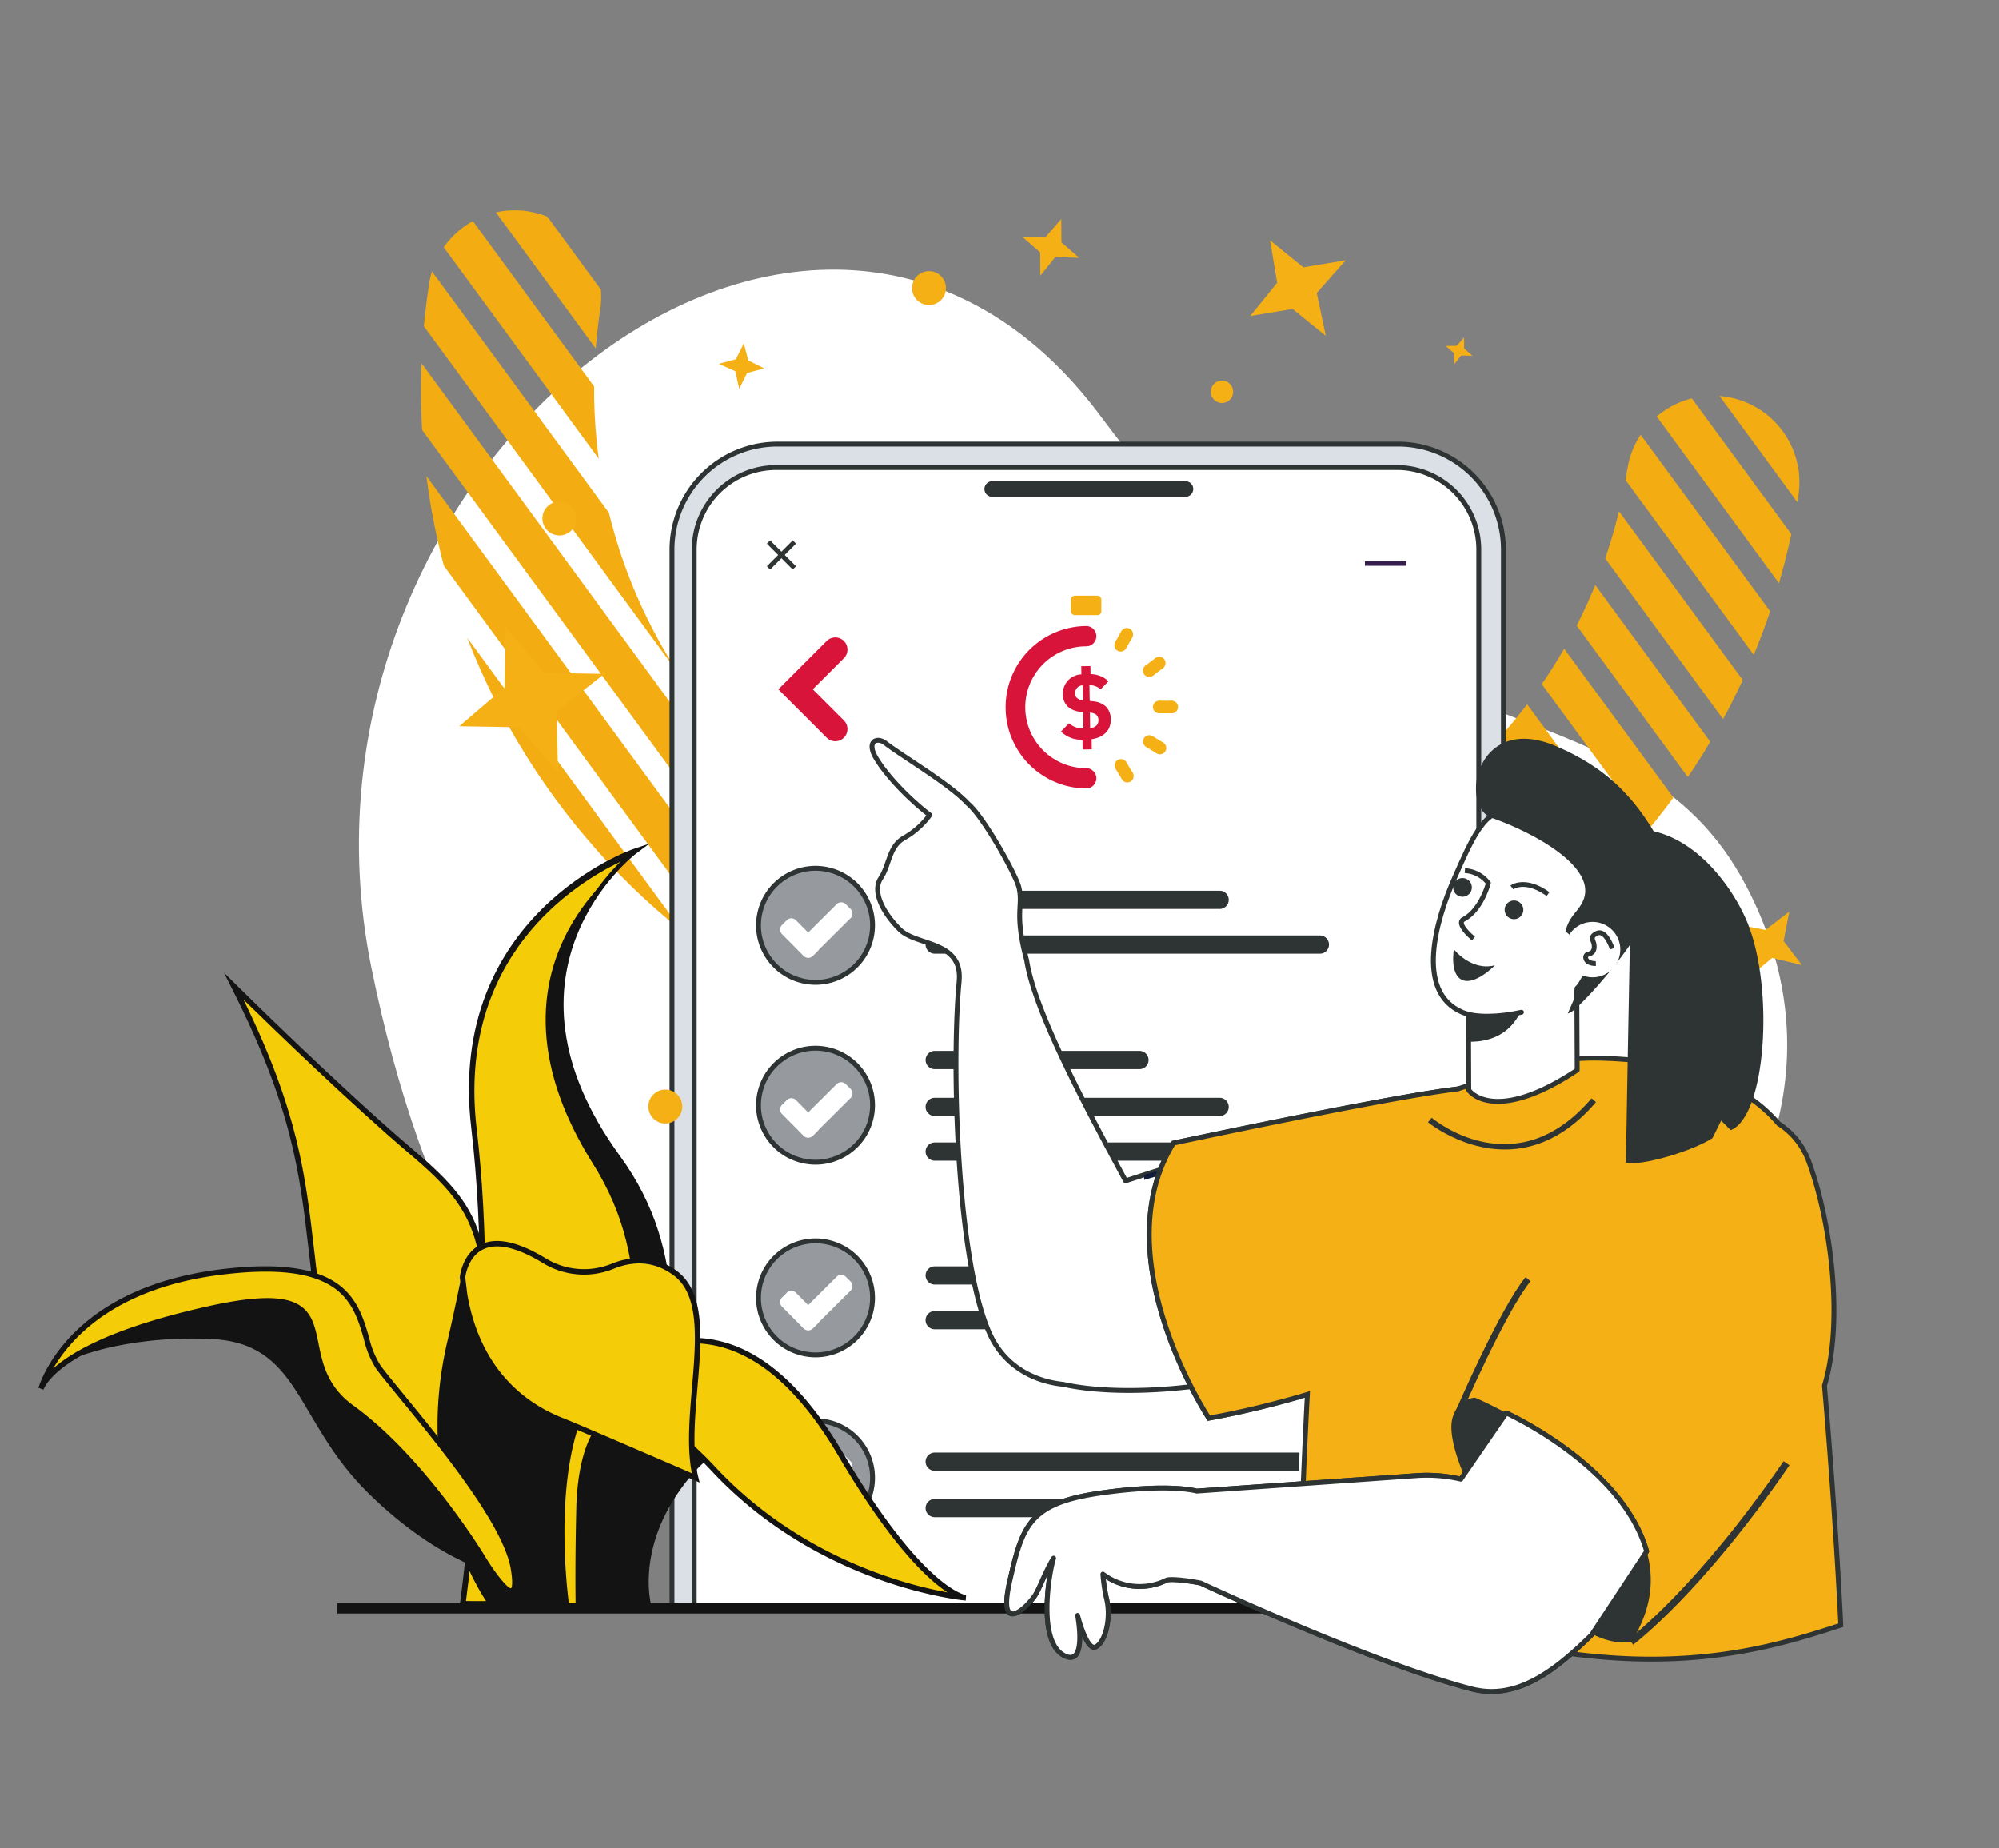 <svg xmlns="http://www.w3.org/2000/svg" xmlns:xlink="http://www.w3.org/1999/xlink" width="410.368" height="379.351" viewBox="0 0 410.368 379.351">
  <rect x="0" y="0" width="410.368" height="379.351" fill="#808080" stroke="none"/>
  <defs>
    <clipPath id="clip-path">
      <rect id="Rectángulo_423" data-name="Rectángulo 423" width="410.368" height="379.351" transform="translate(0 136)" fill="none"/>
    </clipPath>
    <clipPath id="clip-path-2">
      <path id="Trazado_2116" data-name="Trazado 2116" d="M100.075,219.184C88.147,296.691,141.5,369.447,219.005,381.374S369.269,339.95,381.2,262.442a17.765,17.765,0,0,0-35.116-5.4,106.686,106.686,0,0,1-210.89-32.452,17.764,17.764,0,1,0-35.115-5.4" transform="translate(-98.407 -204.119)" fill="none"/>
    </clipPath>
    <clipPath id="clip-path-3">
      <path id="Trazado_2145" data-name="Trazado 2145" d="M117.609,247.8,61.34,335.651l56.269,159.632h203.43V247.8Z" transform="translate(-61.34 -247.803)" fill="none"/>
    </clipPath>
    <clipPath id="clip-path-4">
      <rect id="Rectángulo_432" data-name="Rectángulo 432" width="14.848" height="11.392" fill="none"/>
    </clipPath>
    <clipPath id="clip-path-11">
      <rect id="Rectángulo_437" data-name="Rectángulo 437" width="410.368" height="353.351" transform="translate(0 149)" fill="none"/>
    </clipPath>
  </defs>
  <g id="Grupo_709" data-name="Grupo 709" transform="translate(0 -136)">
    <g id="Grupo_534" data-name="Grupo 534">
      <g id="Grupo_533" data-name="Grupo 533" clip-path="url(#clip-path)">
        <path id="Trazado_2115" data-name="Trazado 2115" d="M368.745,344.537c-23.594-45.207-77.713-22.349-132.349-96.256C177.836,169.067,65.516,258.392,86.49,361.293c20.873,102.417,79.1,136.053,168.014,122.29,66.859-10.349,149.3-71.866,114.242-139.046" transform="translate(-10.229 -26.565)" fill="#fff"/>
      </g>
    </g>
    <g id="Grupo_536" data-name="Grupo 536" transform="translate(86.412 179.237)">
      <g id="Grupo_535" data-name="Grupo 535" clip-path="url(#clip-path-2)">
        <line id="Línea_245" data-name="Línea 245" x1="207.405" y1="282.844" transform="translate(-83.579 -32.484)" fill="none" stroke="#f3ad13" stroke-miterlimit="10" stroke-width="8"/>
        <line id="Línea_246" data-name="Línea 246" x1="207.405" y1="282.844" transform="translate(-73.195 -40.099)" fill="none" stroke="#f3ad13" stroke-miterlimit="10" stroke-width="8"/>
        <line id="Línea_247" data-name="Línea 247" x1="207.405" y1="282.844" transform="translate(-62.811 -47.713)" fill="none" stroke="#f3ad13" stroke-miterlimit="10" stroke-width="8"/>
        <line id="Línea_248" data-name="Línea 248" x1="207.405" y1="282.844" transform="translate(-52.427 -55.328)" fill="none" stroke="#f3ad13" stroke-miterlimit="10" stroke-width="8"/>
        <line id="Línea_249" data-name="Línea 249" x1="207.405" y1="282.844" transform="translate(-42.043 -62.942)" fill="none" stroke="#f3ad13" stroke-miterlimit="10" stroke-width="8"/>
        <line id="Línea_250" data-name="Línea 250" x1="207.405" y1="282.844" transform="translate(-31.659 -70.557)" fill="none" stroke="#f3ad13" stroke-miterlimit="10" stroke-width="8"/>
        <line id="Línea_251" data-name="Línea 251" x1="207.405" y1="282.844" transform="translate(-21.274 -78.171)" fill="none" stroke="#f3ad13" stroke-miterlimit="10" stroke-width="8"/>
        <line id="Línea_252" data-name="Línea 252" x1="207.405" y1="282.844" transform="translate(-10.89 -85.786)" fill="none" stroke="#f3ad13" stroke-miterlimit="10" stroke-width="8"/>
        <line id="Línea_253" data-name="Línea 253" x1="207.405" y1="282.844" transform="translate(-0.506 -93.4)" fill="none" stroke="#f3ad13" stroke-miterlimit="10" stroke-width="8"/>
        <line id="Línea_254" data-name="Línea 254" x1="207.405" y1="282.844" transform="translate(9.878 -101.015)" fill="none" stroke="#f3ad13" stroke-miterlimit="10" stroke-width="8"/>
        <line id="Línea_255" data-name="Línea 255" x1="207.405" y1="282.844" transform="translate(20.262 -108.629)" fill="none" stroke="#f3ad13" stroke-miterlimit="10" stroke-width="8"/>
        <line id="Línea_256" data-name="Línea 256" x1="207.405" y1="282.844" transform="translate(30.646 -116.244)" fill="none" stroke="#f3ad13" stroke-miterlimit="10" stroke-width="8"/>
        <line id="Línea_257" data-name="Línea 257" x1="207.405" y1="282.844" transform="translate(41.03 -123.858)" fill="none" stroke="#f3ad13" stroke-miterlimit="10" stroke-width="8"/>
        <line id="Línea_258" data-name="Línea 258" x1="207.405" y1="282.844" transform="translate(51.415 -131.473)" fill="none" stroke="#f3ad13" stroke-miterlimit="10" stroke-width="8"/>
        <line id="Línea_259" data-name="Línea 259" x1="207.405" y1="282.844" transform="translate(61.799 -139.087)" fill="none" stroke="#f3ad13" stroke-miterlimit="10" stroke-width="8"/>
        <line id="Línea_260" data-name="Línea 260" x1="207.405" y1="282.844" transform="translate(72.183 -146.702)" fill="none" stroke="#f3ad13" stroke-miterlimit="10" stroke-width="8"/>
        <line id="Línea_261" data-name="Línea 261" x1="207.405" y1="282.844" transform="translate(82.567 -154.316)" fill="none" stroke="#f3ad13" stroke-miterlimit="10" stroke-width="8"/>
        <line id="Línea_262" data-name="Línea 262" x1="207.405" y1="282.844" transform="translate(92.951 -161.931)" fill="none" stroke="#f3ad13" stroke-miterlimit="10" stroke-width="8"/>
        <line id="Línea_263" data-name="Línea 263" x1="207.405" y1="282.844" transform="translate(103.335 -169.545)" fill="none" stroke="#f3ad13" stroke-miterlimit="10" stroke-width="8"/>
        <line id="Línea_264" data-name="Línea 264" x1="207.405" y1="282.844" transform="translate(113.72 -177.16)" fill="none" stroke="#f3ad13" stroke-miterlimit="10" stroke-width="8"/>
      </g>
    </g>
    <g id="Grupo_538" data-name="Grupo 538" transform="translate(53.863 217.596)">
      <g id="Grupo_537" data-name="Grupo 537" clip-path="url(#clip-path-3)">
        <path id="Trazado_2117" data-name="Trazado 2117" d="M327.788,280.337V564.808a21.667,21.667,0,0,1-21.639,21.639H249.242V586.4h-71.8a21.663,21.663,0,0,1-20.341-21.6V280.337A21.667,21.667,0,0,1,178.738,258.7H306.149a21.66,21.66,0,0,1,21.639,21.639" transform="translate(-73.013 -249.131)" fill="#dbe0e6"/>
        <path id="Trazado_2118" data-name="Trazado 2118" d="M327.788,280.337V564.808a21.667,21.667,0,0,1-21.639,21.639H249.242V586.4h-71.8a21.663,21.663,0,0,1-20.341-21.6V280.337A21.667,21.667,0,0,1,178.738,258.7H306.149A21.66,21.66,0,0,1,327.788,280.337Z" transform="translate(-73.013 -249.131)" fill="none" stroke="#2e3433" stroke-miterlimit="10" stroke-width="1"/>
        <path id="Trazado_2119" data-name="Trazado 2119" d="M323.364,281v284.48A16.827,16.827,0,0,1,306.532,582.3H179.123A16.824,16.824,0,0,1,162.3,565.479V281a16.823,16.823,0,0,1,16.823-16.823h127.41A16.826,16.826,0,0,1,323.364,281" transform="translate(-73.647 -249.799)" fill="#fff"/>
        <path id="Trazado_2120" data-name="Trazado 2120" d="M323.364,281v284.48A16.827,16.827,0,0,1,306.532,582.3H179.123A16.824,16.824,0,0,1,162.3,565.479V281a16.823,16.823,0,0,1,16.823-16.823h127.41A16.826,16.826,0,0,1,323.364,281Z" transform="translate(-73.647 -249.799)" fill="none" stroke="#2e3433" stroke-miterlimit="10" stroke-width="1"/>
        <path id="Trazado_2121" data-name="Trazado 2121" d="M271.412,267.368H231.747a1.6,1.6,0,0,0,0,3.205h39.666a1.6,1.6,0,1,0,0-3.205" transform="translate(-81.917 -250.188)" fill="#2e3433"/>
        <rect id="Rectángulo_424" data-name="Rectángulo 424" width="7.517" height="0.952" transform="matrix(0.707, -0.708, 0.708, 0.707, 103.564, 34.641)" fill="#2e3433"/>
        <rect id="Rectángulo_425" data-name="Rectángulo 425" width="0.952" height="7.517" transform="translate(103.563 29.997) rotate(-45)" fill="#2e3433"/>
        <rect id="Rectángulo_426" data-name="Rectángulo 426" width="8.526" height="0.952" transform="translate(226.333 33.596)" fill="#361e4d"/>
        <path id="Trazado_2122" data-name="Trazado 2122" d="M254.337,325.6l.033,2.082-1.877.03-.033-2.007a5.957,5.957,0,0,1-4.414-1.676l1.646-1.7a4.236,4.236,0,0,0,2.973,1.068l-.054-3.364-.6-.065a4.436,4.436,0,0,1-2.583-1.074,3.451,3.451,0,0,1-.99-2.568,3.938,3.938,0,0,1,3.8-4.039l-.027-1.674,1.877-.03.027,1.654a5.433,5.433,0,0,1,3.686,1.465l-1.61,1.644a3.712,3.712,0,0,0-2.3-.855l.053,3.234.708.1a4.508,4.508,0,0,1,2.545,1,3.665,3.665,0,0,1,1.068,2.772c.036,2.267-1.614,3.689-3.933,4.005m-1.815-11.07a1.648,1.648,0,0,0-1.59,1.661,1.277,1.277,0,0,0,.406.941,2.19,2.19,0,0,0,1.235.5Zm2.794,6.071a2.254,2.254,0,0,0-1.328-.462l.052,3.2c1.113-.148,1.718-.716,1.7-1.626a1.474,1.474,0,0,0-.427-1.109" transform="translate(-84.099 -255.455)" fill="#d8143b"/>
        <path id="Trazado_2123" data-name="Trazado 2123" d="M256.614,297.4a.853.853,0,0,1-.941.719h-4.355a.853.853,0,0,1-.942-.719v-2.554a.853.853,0,0,1,.942-.719h4.355a.853.853,0,0,1,.941.719Z" transform="translate(-84.383 -253.45)" fill="#f5b015"/>
        <path id="Trazado_2124" data-name="Trazado 2124" d="M251.628,330.409a12.509,12.509,0,0,1,0-25.018,2.083,2.083,0,1,0,0-4.166,16.675,16.675,0,0,0,0,33.349,2.083,2.083,0,1,0,0-4.166" transform="translate(-82.503 -254.315)" fill="#d8143b"/>
        <rect id="Rectángulo_427" data-name="Rectángulo 427" width="2.676" height="2.577" transform="translate(184.092 62.249)" fill="#f5b015"/>
        <path id="Trazado_2125" data-name="Trazado 2125" d="M269.546,319.98a1.289,1.289,0,1,0,1.288-1.287,1.288,1.288,0,0,0-1.288,1.287" transform="translate(-86.72 -256.444)" fill="#f5b015"/>
        <path id="Trazado_2126" data-name="Trazado 2126" d="M272.48,319.98a1.289,1.289,0,1,0,1.288-1.287,1.288,1.288,0,0,0-1.288,1.287" transform="translate(-87.078 -256.444)" fill="#f5b015"/>
        <rect id="Rectángulo_428" data-name="Rectángulo 428" width="2.676" height="2.577" transform="translate(181.265 55.046) rotate(-36.956)" fill="#f5b015"/>
        <path id="Trazado_2127" data-name="Trazado 2127" d="M267.461,312.243a1.289,1.289,0,1,0,.255-1.8,1.288,1.288,0,0,0-.255,1.8" transform="translate(-86.434 -255.407)" fill="#f5b015"/>
        <path id="Trazado_2128" data-name="Trazado 2128" d="M269.806,310.478a1.289,1.289,0,1,0,.255-1.8,1.288,1.288,0,0,0-.255,1.8" transform="translate(-86.72 -255.191)" fill="#f5b015"/>
        <rect id="Rectángulo_429" data-name="Rectángulo 429" width="2.675" height="2.577" transform="translate(175.063 50.241) rotate(-60.616)" fill="#f5b015"/>
        <path id="Trazado_2129" data-name="Trazado 2129" d="M261.184,306.66a1.288,1.288,0,1,0-.491-1.755,1.289,1.289,0,0,0,.491,1.755" transform="translate(-85.621 -254.684)" fill="#f5b015"/>
        <path id="Trazado_2130" data-name="Trazado 2130" d="M262.623,304.1a1.288,1.288,0,1,0-.491-1.755,1.289,1.289,0,0,0,.491,1.755" transform="translate(-85.796 -254.372)" fill="#f5b015"/>
        <rect id="Rectángulo_430" data-name="Rectángulo 430" width="2.578" height="2.676" transform="translate(181.384 71.705) rotate(-58.611)" fill="#f5b015"/>
        <path id="Trazado_2131" data-name="Trazado 2131" d="M267.413,327.371a1.288,1.288,0,1,0,1.771-.428,1.288,1.288,0,0,0-1.771.428" transform="translate(-86.437 -257.427)" fill="#f5b015"/>
        <path id="Trazado_2132" data-name="Trazado 2132" d="M269.918,328.9a1.288,1.288,0,1,0,1.771-.428,1.288,1.288,0,0,0-1.771.428" transform="translate(-86.742 -257.613)" fill="#f5b015"/>
        <rect id="Rectángulo_431" data-name="Rectángulo 431" width="2.577" height="2.675" transform="matrix(0.86, -0.511, 0.511, 0.86, 175.14, 76.161)" fill="#f5b015"/>
        <path id="Trazado_2133" data-name="Trazado 2133" d="M261.232,332.522a1.289,1.289,0,1,0,1.766.45,1.288,1.288,0,0,0-1.766-.45" transform="translate(-85.63 -258.108)" fill="#f5b015"/>
        <path id="Trazado_2134" data-name="Trazado 2134" d="M262.731,335.044a1.289,1.289,0,1,0,1.766.45,1.288,1.288,0,0,0-1.766-.45" transform="translate(-85.813 -258.416)" fill="#f5b015"/>
        <path id="Trazado_2135" data-name="Trazado 2135" d="M276.753,366.847h-58.5a1.869,1.869,0,1,1,0-3.739h58.5a1.869,1.869,0,1,1,0,3.739" transform="translate(-80.24 -261.859)" fill="#2e3433"/>
        <path id="Trazado_2136" data-name="Trazado 2136" d="M260.3,404.279H218.254a1.869,1.869,0,1,1,0-3.739H260.3a1.869,1.869,0,0,1,0,3.739" transform="translate(-80.24 -266.421)" fill="#2e3433"/>
        <path id="Trazado_2137" data-name="Trazado 2137" d="M297.33,377.3H218.254a1.87,1.87,0,1,1,0-3.74H297.33a1.87,1.87,0,0,1,0,3.74" transform="translate(-80.24 -263.133)" fill="#2e3433"/>
        <path id="Trazado_2138" data-name="Trazado 2138" d="M260.3,509.02H218.254a1.869,1.869,0,1,1,0-3.739H260.3a1.869,1.869,0,1,1,0,3.739" transform="translate(-80.24 -279.189)" fill="#2e3433"/>
        <path id="Trazado_2139" data-name="Trazado 2139" d="M297.33,498.182H218.254a1.87,1.87,0,1,1,0-3.74H297.33a1.87,1.87,0,0,1,0,3.74" transform="translate(-80.24 -277.868)" fill="#2e3433"/>
        <path id="Trazado_2140" data-name="Trazado 2140" d="M276.753,415.24h-58.5a1.869,1.869,0,1,1,0-3.739h58.5a1.869,1.869,0,1,1,0,3.739" transform="translate(-80.24 -267.758)" fill="#2e3433"/>
        <path id="Trazado_2141" data-name="Trazado 2141" d="M297.33,425.693H218.254a1.87,1.87,0,1,1,0-3.74H297.33a1.87,1.87,0,0,1,0,3.74" transform="translate(-80.24 -269.032)" fill="#2e3433"/>
        <path id="Trazado_2142" data-name="Trazado 2142" d="M276.753,454.658h-58.5a1.869,1.869,0,1,1,0-3.739h58.5a1.869,1.869,0,1,1,0,3.739" transform="translate(-80.24 -272.563)" fill="#2e3433"/>
        <path id="Trazado_2143" data-name="Trazado 2143" d="M297.33,465.111H218.254a1.87,1.87,0,1,1,0-3.74H297.33a1.87,1.87,0,0,1,0,3.74" transform="translate(-80.24 -273.837)" fill="#2e3433"/>
        <path id="Trazado_2144" data-name="Trazado 2144" d="M200.733,369.567a11.7,11.7,0,1,1-11.7-11.7,11.7,11.7,0,0,1,11.7,11.7" transform="translate(-75.479 -261.219)" fill="#96999e"/>
        <circle id="Elipse_35" data-name="Elipse 35" cx="11.702" cy="11.702" r="11.702" transform="translate(99.474 117.048) rotate(-76.717)" fill="none" stroke="#2e3433" stroke-linecap="round" stroke-linejoin="round" stroke-width="1"/>
      </g>
    </g>
    <g id="Grupo_540" data-name="Grupo 540" transform="translate(160.148 321.22)">
      <g id="Grupo_539" data-name="Grupo 539" clip-path="url(#clip-path-4)">
        <path id="Trazado_2146" data-name="Trazado 2146" d="M190.086,374.434a1.32,1.32,0,0,1,0,1.834l-1.023,1.023a1.32,1.32,0,0,1-1.834,0l-4.478-4.517a1.319,1.319,0,0,1,0-1.833l1.023-1.022a1.319,1.319,0,0,1,1.833,0Z" transform="translate(-182.38 -366.267)" fill="#fff"/>
        <path id="Trazado_2147" data-name="Trazado 2147" d="M194.486,366.183a1.32,1.32,0,0,1,1.834,0l1.023,1.023a1.321,1.321,0,0,1,0,1.834l-7.759,7.723a1.322,1.322,0,0,1-1.834,0l-1.022-1.023a1.32,1.32,0,0,1,0-1.834Z" transform="translate(-182.865 -365.812)" fill="#fff"/>
      </g>
    </g>
    <g id="Grupo_542" data-name="Grupo 542" transform="translate(53.863 217.596)">
      <g id="Grupo_541" data-name="Grupo 541" clip-path="url(#clip-path-3)">
        <path id="Trazado_2148" data-name="Trazado 2148" d="M200.733,411.613a11.7,11.7,0,1,1-11.7-11.7,11.7,11.7,0,0,1,11.7,11.7" transform="translate(-75.479 -266.345)" fill="#96999e"/>
        <circle id="Elipse_36" data-name="Elipse 36" cx="11.702" cy="11.702" r="11.702" transform="translate(99.474 153.969) rotate(-76.717)" fill="none" stroke="#2e3433" stroke-linecap="round" stroke-linejoin="round" stroke-width="1"/>
      </g>
    </g>
    <g id="Grupo_544" data-name="Grupo 544" transform="translate(160.148 358.141)">
      <g id="Grupo_543" data-name="Grupo 543" clip-path="url(#clip-path-4)">
        <path id="Trazado_2150" data-name="Trazado 2150" d="M190.086,416.48a1.32,1.32,0,0,1,0,1.834l-1.023,1.023a1.32,1.32,0,0,1-1.834,0l-4.478-4.517a1.319,1.319,0,0,1,0-1.833l1.023-1.022a1.319,1.319,0,0,1,1.833,0Z" transform="translate(-182.38 -408.314)" fill="#fff"/>
        <path id="Trazado_2151" data-name="Trazado 2151" d="M194.486,408.229a1.32,1.32,0,0,1,1.834,0l1.023,1.023a1.321,1.321,0,0,1,0,1.834l-7.759,7.723a1.322,1.322,0,0,1-1.834,0l-1.022-1.023a1.32,1.32,0,0,1,0-1.834Z" transform="translate(-182.865 -407.859)" fill="#fff"/>
      </g>
    </g>
    <g id="Grupo_546" data-name="Grupo 546" transform="translate(53.863 217.596)">
      <g id="Grupo_545" data-name="Grupo 545" clip-path="url(#clip-path-3)">
        <path id="Trazado_2152" data-name="Trazado 2152" d="M200.733,456.662a11.7,11.7,0,1,1-11.7-11.7,11.7,11.7,0,0,1,11.7,11.7" transform="translate(-75.479 -271.836)" fill="#96999e"/>
        <circle id="Elipse_37" data-name="Elipse 37" cx="11.702" cy="11.702" r="11.702" transform="translate(99.474 193.527) rotate(-76.717)" fill="none" stroke="#2e3433" stroke-linecap="round" stroke-linejoin="round" stroke-width="1"/>
      </g>
    </g>
    <g id="Grupo_548" data-name="Grupo 548" transform="translate(160.148 397.698)">
      <g id="Grupo_547" data-name="Grupo 547" clip-path="url(#clip-path-4)">
        <path id="Trazado_2154" data-name="Trazado 2154" d="M190.086,461.53a1.32,1.32,0,0,1,0,1.834l-1.023,1.023a1.32,1.32,0,0,1-1.834,0l-4.478-4.517a1.319,1.319,0,0,1,0-1.833l1.023-1.022a1.319,1.319,0,0,1,1.833,0Z" transform="translate(-182.38 -453.362)" fill="#fff"/>
        <path id="Trazado_2155" data-name="Trazado 2155" d="M194.486,453.279a1.321,1.321,0,0,1,1.834,0l1.023,1.023a1.321,1.321,0,0,1,0,1.834l-7.759,7.723a1.321,1.321,0,0,1-1.834,0l-1.022-1.023a1.32,1.32,0,0,1,0-1.834Z" transform="translate(-182.865 -452.907)" fill="#fff"/>
      </g>
    </g>
    <g id="Grupo_550" data-name="Grupo 550" transform="translate(53.863 217.596)">
      <g id="Grupo_549" data-name="Grupo 549" clip-path="url(#clip-path-3)">
        <path id="Trazado_2156" data-name="Trazado 2156" d="M200.733,498.709a11.7,11.7,0,1,1-11.7-11.7,11.7,11.7,0,0,1,11.7,11.7" transform="translate(-75.479 -276.962)" fill="#96999e"/>
        <circle id="Elipse_38" data-name="Elipse 38" cx="11.702" cy="11.702" r="11.702" transform="translate(101.85 210.045)" fill="none" stroke="#2e3433" stroke-linecap="round" stroke-linejoin="round" stroke-width="1"/>
      </g>
    </g>
    <g id="Grupo_552" data-name="Grupo 552" transform="translate(160.148 434.62)">
      <g id="Grupo_551" data-name="Grupo 551" clip-path="url(#clip-path-4)">
        <path id="Trazado_2158" data-name="Trazado 2158" d="M190.086,503.576a1.32,1.32,0,0,1,0,1.834l-1.023,1.023a1.32,1.32,0,0,1-1.834,0l-4.478-4.517a1.319,1.319,0,0,1,0-1.833l1.023-1.022a1.319,1.319,0,0,1,1.833,0Z" transform="translate(-182.38 -495.409)" fill="#fff"/>
        <path id="Trazado_2159" data-name="Trazado 2159" d="M194.486,495.325a1.32,1.32,0,0,1,1.834,0l1.023,1.023a1.321,1.321,0,0,1,0,1.834l-7.759,7.723a1.322,1.322,0,0,1-1.834,0l-1.022-1.023a1.32,1.32,0,0,1,0-1.834Z" transform="translate(-182.865 -494.954)" fill="#fff"/>
      </g>
    </g>
    <g id="Grupo_554" data-name="Grupo 554">
      <g id="Grupo_553" data-name="Grupo 553" clip-path="url(#clip-path-11)">
        <path id="Trazado_2160" data-name="Trazado 2160" d="M133.768,275.6a3.481,3.481,0,1,1-3.482-3.481,3.482,3.482,0,0,1,3.482,3.481" transform="translate(-15.458 -33.171)" fill="#f5b015"/>
        <path id="Trazado_2161" data-name="Trazado 2161" d="M105.893,477.476A3.481,3.481,0,1,1,102.411,474a3.482,3.482,0,0,1,3.482,3.481" transform="translate(-12.06 -57.78)" fill="#f5b015"/>
        <path id="Trazado_2162" data-name="Trazado 2162" d="M158.542,413.059a3.481,3.481,0,1,1-3.481-3.481,3.481,3.481,0,0,1,3.481,3.481" transform="translate(-18.477 -49.927)" fill="#f5b015"/>
        <path id="Trazado_2163" data-name="Trazado 2163" d="M220.184,221.758a3.48,3.48,0,1,1-3.481-3.481,3.481,3.481,0,0,1,3.481,3.481" transform="translate(-25.992 -26.608)" fill="#f5b015"/>
        <path id="Trazado_2164" data-name="Trazado 2164" d="M408.287,409.9a3.48,3.48,0,1,1-3.481-3.481,3.481,3.481,0,0,1,3.481,3.481" transform="translate(-48.921 -49.542)" fill="#f5b015"/>
        <path id="Trazado_2165" data-name="Trazado 2165" d="M287.656,246.159a2.293,2.293,0,1,1-2.293-2.293,2.293,2.293,0,0,1,2.293,2.293" transform="translate(-34.506 -29.727)" fill="#f5b015"/>
        <path id="Trazado_2166" data-name="Trazado 2166" d="M127.635,331.361l-7.978-9.309-12.293-.209,9.31-7.978.208-12.293,7.978,9.31,12.293.209-9.836,7.723Z" transform="translate(-13.088 -36.761)" fill="#f5b015"/>
        <path id="Trazado_2167" data-name="Trazado 2167" d="M307.8,230.688l-6.826-5.523-8.687,1.446,5.523-6.826-1.446-8.686,6.826,5.523,8.686-1.446-5.927,6.716Z" transform="translate(-35.63 -25.733)" fill="#f5b015"/>
        <path id="Trazado_2168" data-name="Trazado 2168" d="M242.708,217.741l-.044-4.807-3.635-3.166,4.807-.044L247,206.09l.043,4.807,3.635,3.166-4.9-.166Z" transform="translate(-29.137 -25.122)" fill="#f5b015"/>
        <path id="Trazado_2169" data-name="Trazado 2169" d="M339.728,239.29l-.02-2.271-1.718-1.5,2.27-.02,1.5-1.718.02,2.272,1.717,1.5-2.316-.079Z" transform="translate(-41.201 -28.498)" fill="#f5b015"/>
        <path id="Trazado_2170" data-name="Trazado 2170" d="M408.4,381.542l1.175-6.059-3.764-4.913,6.059,1.175,4.913-3.764-1.175,6.058,3.764,4.914-6.124-1.463Z" transform="translate(-49.468 -44.857)" fill="#f5b015"/>
        <path id="Trazado_2171" data-name="Trazado 2171" d="M168.051,239.357l3.5-.936,1.625-3.248.936,3.5,3.248,1.625-3.5.937-1.625,3.247-.8-3.606Z" transform="translate(-20.485 -28.667)" fill="#f5b015"/>
        <path id="Trazado_2172" data-name="Trazado 2172" d="M194.147,323.049l-8.158-8.158,8.158-8.159" transform="translate(-22.672 -37.39)" fill="none" stroke="#d8143b" stroke-linecap="round" stroke-miterlimit="10" stroke-width="5"/>
        <path id="Trazado_2173" data-name="Trazado 2173" d="M280.427,410.8s-13.894,4.071-24.493,7.567c-8.277-15.314-18.723-34.883-20.32-45.292-2.619-9.88-.646-11-1.593-14.951-.636-2.651-7.454-14.84-10.551-17.24a.585.585,0,0,0-.086-.116c-3.865-4.028-13.146-9.447-16.831-12.284-1.621-1.25-3.947-.375-1.866,3.108,2.511,4.2,7.531,9.033,11.027,11.686a16.758,16.758,0,0,1-5.191,4.657c-3.215,1.742-3.032,5.52-4.868,8.305s.511,7.164,3.929,10.564,12.994,2.211,12.152,10.651l.013,0c-1.592,16.224-.563,57.834,6.406,72.576,2.977,6.3,8.756,9.476,14.947,10.11,12.982,2.89,36.9.916,55.543-7.072,20.267-8.683,8.035-48.191-18.218-42.266" transform="translate(-24.851 -39.976)" fill="#fff"/>
        <path id="Trazado_2174" data-name="Trazado 2174" d="M280.427,410.8s-13.894,4.071-24.493,7.567c-8.277-15.314-18.723-34.883-20.32-45.292-2.619-9.88-.646-11-1.593-14.951-.636-2.651-7.454-14.84-10.551-17.24a.585.585,0,0,0-.086-.116c-3.865-4.028-13.146-9.447-16.831-12.284-1.621-1.25-3.947-.375-1.866,3.108,2.511,4.2,7.531,9.033,11.027,11.686a16.758,16.758,0,0,1-5.191,4.657c-3.215,1.742-3.032,5.52-4.868,8.305s.511,7.164,3.929,10.564,12.994,2.211,12.152,10.651l.013,0c-1.592,16.224-.563,57.834,6.406,72.576,2.977,6.3,8.756,9.476,14.947,10.11,12.982,2.89,36.9.916,55.543-7.072C318.912,444.384,306.68,404.875,280.427,410.8Z" transform="translate(-24.851 -39.976)" fill="none" stroke="#2e3433" stroke-linecap="round" stroke-linejoin="round" stroke-width="1"/>
        <path id="Trazado_2175" data-name="Trazado 2175" d="M267.483,429.713l20.923-6.123-.3-1.027-20.629,6.107Z" transform="translate(-32.605 -51.51)" fill="#101c3a"/>
        <path id="Trazado_2176" data-name="Trazado 2176" d="M358.813,421.94c3.145,6.438,4.464,15.15-8.53,26.755s-44.012,23.718-69.366,28.289c0,0-21.731-32.907-7.258-56.469,0,0,43.761-9.361,58.132-11.09s23.554,5.413,27.022,12.515" transform="translate(-32.753 -49.877)" fill="#f5b015"/>
        <path id="Trazado_2177" data-name="Trazado 2177" d="M358.813,421.94c3.145,6.438,4.464,15.15-8.53,26.755s-44.012,23.718-69.366,28.289c0,0-21.731-32.907-7.258-56.469,0,0,43.761-9.361,58.132-11.09S355.345,414.839,358.813,421.94Z" transform="translate(-32.753 -49.877)" fill="none" stroke="#2e3433" stroke-miterlimit="10" stroke-width="1"/>
        <path id="Trazado_2178" data-name="Trazado 2178" d="M304.668,519.43c-.005-.4-.526-39.646,2.357-58.059l-1.156-.182c-2.9,18.511-2.375,57.862-2.371,58.258Z" transform="translate(-36.991 -56.218)" fill="#fff"/>
        <path id="Trazado_2179" data-name="Trazado 2179" d="M407.291,469.482c4.038-13.456,1.233-34.05-3.255-46.141a15.535,15.535,0,0,0-6.182-7.67c-5.143-6.074-15.372-12.785-36.063-13.419-13.695-.42-23.018,4.219-28.361,5.847-.465.141-.943.3-1.428.459-.071.008-.141.013-.212.022-14.371,1.728-58.132,11.089-58.132,11.089-14.474,23.562,7.258,56.47,7.258,56.47a191.954,191.954,0,0,0,20.221-4.871c-1.031,19.472-1.5,37.149-1.5,37.149,60.78,25.252,89.92,17.14,111.008,10.226-.8-16.365-2.043-33.732-3.358-49.161" transform="translate(-32.753 -49.031)" fill="#f5b015"/>
        <path id="Trazado_2180" data-name="Trazado 2180" d="M407.291,469.482c4.038-13.456,1.233-34.05-3.255-46.141a15.535,15.535,0,0,0-6.182-7.67c-5.143-6.074-15.372-12.785-36.063-13.419-13.695-.42-23.018,4.219-28.361,5.847-.465.141-.943.3-1.428.459-.071.008-.141.013-.212.022-14.371,1.728-58.132,11.089-58.132,11.089-14.474,23.562,7.258,56.47,7.258,56.47a191.954,191.954,0,0,0,20.221-4.871c-1.031,19.472-1.5,37.149-1.5,37.149,60.78,25.252,89.92,17.14,111.008,10.226C409.85,502.278,408.605,484.911,407.291,469.482Z" transform="translate(-32.753 -49.031)" fill="none" stroke="#2e3433" stroke-miterlimit="10" stroke-width="1"/>
        <path id="Trazado_2181" data-name="Trazado 2181" d="M340.145,481.255l1.211.519c.09-.21,9.115-21.132,14.311-27.491l-1.02-.833c-5.312,6.5-14.129,26.938-14.5,27.805" transform="translate(-41.463 -55.275)" fill="#2e3433"/>
        <path id="Trazado_2182" data-name="Trazado 2182" d="M344.185,481.609a4.805,4.805,0,0,0-3.885,2.427,7.606,7.606,0,0,0-.75,1.717,1.347,1.347,0,0,0-.053.231c-2.428,9.833,20.331,47.36,36.065,45.815.217-.018.433-.036.624-.07l.016-.01a.119.119,0,0,0,.068,0c.019-.037.037-.061.056-.1,17.715-28.267-30.362-49.234-32.142-50.01" transform="translate(-41.363 -58.708)" fill="#2e3433"/>
        <path id="Trazado_2183" data-name="Trazado 2183" d="M366.721,513.585c-4.964-17.612-28.8-28.391-28.8-28.391l-9.332,13.579a30.768,30.768,0,0,0-9.131-.723l-45.1,3.171c-.6-.164-6.252-1.553-19.893.427-14.468,2.1-15.893,6.653-18.482,18.064s3.585,5.348,5.184,2.909c.934-1.427,2.174-5.022,3.823-7.629-.14.465-.27.957-.385,1.487-.983,4.557-2.365,15.9,2.51,18.478s2.8-8.212,2.8-8.212,1.808,7.29,3.694,6.468,3.309-5.756,2.208-10.061a33.867,33.867,0,0,1-.71-4.887,12.477,12.477,0,0,0,13.047,1.246c.686-.326,3.9-.025,7.023.589,0,0,35.015,16.34,55.464,21.691,8.77,2.3,16.284-2.66,24.8-11.082Z" transform="translate(-28.69 -59.145)" fill="#fff"/>
        <path id="Trazado_2184" data-name="Trazado 2184" d="M366.721,513.585c-4.964-17.612-28.8-28.391-28.8-28.391l-9.332,13.579a30.768,30.768,0,0,0-9.131-.723l-45.1,3.171c-.6-.164-6.252-1.553-19.893.427-14.468,2.1-15.893,6.653-18.482,18.064s3.585,5.348,5.184,2.909c.934-1.427,2.174-5.022,3.823-7.629-.14.465-.27.957-.385,1.487-.983,4.557-2.365,15.9,2.51,18.478s2.8-8.212,2.8-8.212,1.808,7.29,3.694,6.468,3.309-5.756,2.208-10.061a33.867,33.867,0,0,1-.71-4.887,12.477,12.477,0,0,0,13.047,1.246c.686-.326,3.9-.025,7.023.589,0,0,35.015,16.34,55.464,21.691,8.77,2.3,16.284-2.66,24.8-11.082Z" transform="translate(-28.69 -59.145)" fill="none" stroke="#2e3433" stroke-linecap="round" stroke-linejoin="round" stroke-width="1"/>
        <path id="Trazado_2185" data-name="Trazado 2185" d="M381.681,534.129l-.87-1.18c.137-.1,13.78-10.3,31.752-36.49l1.209.828c-18.133,26.425-31.955,36.741-32.091,36.841" transform="translate(-46.421 -60.518)" fill="#2e3433"/>
        <path id="Trazado_2186" data-name="Trazado 2186" d="M378.557,369.97c.7-10.957-18.207-11.6-18.207-11.6,22.055-22.112,38.087-.875,42.319,9.591,5.535,13.681,3.734,39.753-3.455,42.52l-1.973-1.945-1.767,3.581c-4.06,2.659-14.76,5.844-17.779,5.042,0,0,.818-46.509.861-47.185" transform="translate(-43.926 -42.504)" fill="#2e3433"/>
        <path id="Trazado_2187" data-name="Trazado 2187" d="M343.3,386.509l.077,19.312c1.118,1.627,7.149,5.968,22.249-4.089l-.112-23.687a200.721,200.721,0,0,1-22.214,8.464" transform="translate(-41.848 -46.083)" fill="#fff"/>
        <path id="Trazado_2188" data-name="Trazado 2188" d="M343.3,386.509l.077,19.312c1.118,1.627,7.149,5.968,22.249-4.089l-.112-23.687A200.721,200.721,0,0,1,343.3,386.509Z" transform="translate(-41.848 -46.083)" fill="none" stroke="#2e3433" stroke-linecap="round" stroke-linejoin="round" stroke-width="1"/>
        <path id="Trazado_2189" data-name="Trazado 2189" d="M343.329,387.848l.046,8.937c11.795.178,12.03-11.626,12.009-11.609a16.858,16.858,0,0,1-12.055,2.672" transform="translate(-41.851 -46.953)" fill="#2e3433"/>
        <path id="Trazado_2190" data-name="Trazado 2190" d="M364.577,380.906c1.6-1.467,3.38-6.43,3.663-9.08.873-8.31,1.907-15.741-2.892-20.215-2.026-1.879-12.012-5.546-14.257-6.524-5.144-2.24-8.382,5.81-11.651,13.19-3.668,8.28-8.258,23.31,1.6,27.521,2.786,1.191,7.532,1,12.146,0" transform="translate(-40.85 -42.019)" fill="#fff"/>
        <path id="Trazado_2191" data-name="Trazado 2191" d="M364.577,380.906c1.6-1.467,3.38-6.43,3.663-9.08.873-8.31,1.907-15.741-2.892-20.215-2.026-1.879-12.012-5.546-14.257-6.524-5.144-2.24-8.382,5.81-11.651,13.19-3.668,8.28-8.258,23.31,1.6,27.521,2.786,1.191,7.532,1,12.146,0" transform="translate(-40.85 -42.019)" fill="none" stroke="#2e3433" stroke-linecap="round" stroke-linejoin="round" stroke-width="1"/>
        <path id="Trazado_2192" data-name="Trazado 2192" d="M343.77,372.659l.616-.769c-.965-.775-2.363-2.229-2.3-2.89.005-.048.013-.14.195-.236,3.851-2.056,5.258-7.511,5.317-7.743l.052-.205-.113-.177a6.889,6.889,0,0,0-5.191-2.786l-.085.983A6.079,6.079,0,0,1,346.578,361c-.3,1.008-1.705,5.266-4.765,6.9a1.25,1.25,0,0,0-.71,1.015c-.134,1.428,2.2,3.375,2.667,3.75" transform="translate(-41.579 -43.622)" fill="#2e3433"/>
        <path id="Trazado_2193" data-name="Trazado 2193" d="M361.7,329.185c9,3.918,15.527,9.318,21.182,19.751,5.681,10.487-15.548,32.893-18.058,34.584a2.94,2.94,0,0,1-.92.442l5.2-11.93-5.675-4.953c.89-3.335,2.587-3.874,3.639-6.289,2.96-6.8-10.056-13.912-18.74-16.955-6.794-2.381-3.242-21.888,13.377-14.649" transform="translate(-42.064 -39.932)" fill="#2e3433"/>
        <path id="Trazado_2194" data-name="Trazado 2194" d="M367.271,372.327a5.681,5.681,0,1,0,8.017-.52,5.68,5.68,0,0,0-8.017.52" transform="translate(-44.598 -45.151)" fill="#fff"/>
        <path id="Trazado_2195" data-name="Trazado 2195" d="M371.23,379.4a3.692,3.692,0,0,0,1.512.272l-.028-.985c-.014,0-1.473,0-1.584-.723a.354.354,0,0,1,0-.155,1.873,1.873,0,0,1,.3-.115,1.818,1.818,0,0,0,1.414-1.514,3.111,3.111,0,0,0-.214-1.723c-.2-.567-.235-.655.513-1.026a.685.685,0,0,1,.606-.025c.913.407,1.667,2.256,1.87,2.886l.939-.3c-.094-.291-.952-2.85-2.406-3.484l-.018-.007a1.664,1.664,0,0,0-1.429.048c-1.419.7-1.293,1.431-1,2.242a2.189,2.189,0,0,1,.174,1.21c-.1.538-.362.627-.758.759a1.138,1.138,0,0,0-.957,1.355,1.671,1.671,0,0,0,1.076,1.286" transform="translate(-45.119 -45.39)" fill="#2e3433"/>
        <path id="Trazado_2196" data-name="Trazado 2196" d="M339.889,376.8s3.544,4.535,8.415,3.279c0,0-4,4.136-6.667,3.026s-1.748-6.3-1.748-6.3" transform="translate(-41.414 -45.932)" fill="#2e3433"/>
        <path id="Trazado_2197" data-name="Trazado 2197" d="M353.713,362.58c.1-.073,2.484-1.747,6.839,1.364l.573-.8c-4.991-3.563-7.885-1.439-8.006-1.348Z" transform="translate(-43.045 -44.015)" fill="#2e3433"/>
        <path id="Trazado_2198" data-name="Trazado 2198" d="M355.447,368.07a1.916,1.916,0,1,1-.991-2.521,1.915,1.915,0,0,1,.991,2.521" transform="translate(-42.881 -44.541)" fill="#2e3433"/>
        <path id="Trazado_2199" data-name="Trazado 2199" d="M343.409,362.828a1.916,1.916,0,1,1-.991-2.521,1.916,1.916,0,0,1,.991,2.521" transform="translate(-41.414 -43.902)" fill="#2e3433"/>
        <path id="Trazado_2200" data-name="Trazado 2200" d="M354.4,421.584c4.485-1.047,9.282-3.727,13.928-9.181l-.907-.774c-15.451,18.136-32.106,4.573-32.811,3.986l-.764.915c.128.108,9.375,7.66,20.555,5.054" transform="translate(-40.696 -50.177)" fill="#2e3433"/>
        <path id="Trazado_2201" data-name="Trazado 2201" d="M143.39,354.6s-38.087,12.795-32.9,56.7-2.28,97.412-2.28,97.412h21.711s38.673-52.139,10.175-91.2,3.3-62.912,3.3-62.912" transform="translate(-13.19 -43.225)" fill="#f4cc08"/>
        <path id="Trazado_2202" data-name="Trazado 2202" d="M107.564,507.775c.075-.535,7.393-53.939,2.279-97.271-5.176-43.851,32.9-57.169,33.281-57.3l3.285-1.1-2.773,2.08c-.313.234-31.031,23.956-3.181,62.136,28.411,38.946-9.789,91.342-10.178,91.866l-.168.226H107.475Zm31.988-90.516c-23.546-32.28-6.063-54.538.9-61.429-8.838,4.179-33.7,19.232-29.5,54.827,4.829,40.911-1.384,90.735-2.2,96.919h20.788c2.7-3.775,37-53.321,10.009-90.317" transform="translate(-13.101 -42.921)" fill="#131313"/>
        <path id="Trazado_2203" data-name="Trazado 2203" d="M140.373,357.713c-6.931,5.722-27.092,26.511-5.366,60.925,25.814,40.89-16.269,90.319-16.269,90.319l-10.422-.7c-.068.532-.112.84-.112.84h21.711s38.673-52.139,10.175-91.2c-22.868-31.354-6.914-52.89.283-60.176" transform="translate(-13.19 -43.605)" fill="#131313"/>
        <path id="Trazado_2204" data-name="Trazado 2204" d="M105.868,476.172c2.033-38.967.461-43.836-14.687-56.7s-36.493-34.023-36.493-34.023C69.229,414.236,68.937,427.32,71.671,448.5c2.124,16.429,26.8,49.222,37.77,63.108-2.43-5.63-4.586-16.089-3.573-35.434" transform="translate(-6.666 -46.986)" fill="#f4cc08"/>
        <path id="Trazado_2205" data-name="Trazado 2205" d="M108.718,511.562c-10.675-13.517-35.735-46.754-37.886-63.381-.378-2.935-.7-5.716-1.009-8.4-1.919-16.624-3.434-29.755-15.917-54.469l-1.548-3.067L54.8,384.66c.213.212,21.5,21.287,36.462,33.994,15.506,13.172,16.9,18.515,14.881,57.157-1.043,19.9,1.343,30.119,3.527,35.184Zm-3.692-35.809c1.99-38.142.636-43.4-14.49-56.249-12.041-10.227-28.163-25.855-34.155-31.72C67.6,410.777,69.079,423.6,70.932,439.65c.311,2.683.631,5.457,1.01,8.386,1.98,15.322,23.988,45.294,35.486,60.071-2.324-7.55-3.131-18.406-2.4-32.354" transform="translate(-6.382 -46.595)" fill="#131313"/>
        <path id="Trazado_2206" data-name="Trazado 2206" d="M104.3,466.69c-7.561,32.37,8.517,54.125,8.517,54.125h15.851c-.054-11.157.745-21.857,6-32.679a11.967,11.967,0,0,1,.966-1.607c-2.234-1.045-4.72-2.1-7.488-3.166-29.271-11.245-16.284-49.045-23.845-16.672" transform="translate(-12.468 -55.326)" fill="#131313"/>
        <path id="Trazado_2207" data-name="Trazado 2207" d="M143.15,480.86c-15.433,9.329-8.169,43.774-8.169,43.774l15.086-.242s-3.5-11.129,5.813-24.274,16.435-8.913,16.435-8.913-13.732-19.674-29.164-10.346" transform="translate(-16.246 -58.311)" fill="#131313"/>
        <path id="Trazado_2208" data-name="Trazado 2208" d="M57.672,454.622c-27.017,0-42.126,16.281-42.126,16.281s10.516-5.345,29.33-4.65,17.447,16.673,32.569,31.6,27.722,17.059,27.722,17.059-20.028-28.964-34.7-48.656c-2.583-3.468-.068-11.63-12.795-11.63" transform="translate(-1.895 -55.418)" fill="#131313"/>
        <path id="Trazado_2209" data-name="Trazado 2209" d="M23.118,478.783a2.281,2.281,0,0,0-.136.449s.042-.162.136-.449" transform="translate(-2.801 -58.363)" fill="#faf9fc"/>
        <path id="Trazado_2210" data-name="Trazado 2210" d="M78.851,471.692c-5.042-6.786.192-23.456-31.987-19.58-29.393,3.541-36.3,20.98-37.279,23.976.742-1.933,5.446-9.811,33.789-16.22,32.567-7.367,15.315,9.5,30.049,20.16s26.751,30.629,26.751,30.629,8.335,13.957,6.4,2.324-22.68-34.507-27.719-41.289" transform="translate(-1.169 -55.042)" fill="#f4cc08"/>
        <path id="Trazado_2211" data-name="Trazado 2211" d="M99.623,510.867c-.12-.2-12.129-19.99-26.6-30.464-5.744-4.157-6.791-9.305-7.634-13.442-.645-3.167-1.155-5.669-3.378-7.1-2.913-1.884-8.82-1.732-18.587.477-28.45,6.435-32.806,14.354-33.391,15.877l-1.051-.373c1.122-3.443,8.222-20.8,37.742-24.356,25.16-3.031,27.922,6.422,30.138,14.019a18.616,18.616,0,0,0,2.364,5.782c1.038,1.4,2.8,3.548,4.844,6.04,8.01,9.772,21.417,26.128,22.977,35.49.549,3.286.356,4.845-.642,5.211a.978.978,0,0,1-.349.061c-1.836,0-4.779-4.447-6.432-7.216m-21.294-38.92a19.327,19.327,0,0,1-2.539-6.134c-2.208-7.567-4.71-16.141-28.933-13.225-21.96,2.646-31.19,13.006-34.825,19.273,3.88-3.483,12.415-8.38,31.146-12.616,10.218-2.312,16.211-2.414,19.439-.327,2.617,1.691,3.2,4.531,3.865,7.82.846,4.152,1.8,8.858,7.193,12.759,14.655,10.607,26.782,30.593,26.9,30.794,2.206,3.693,4.8,6.818,5.433,6.687.005,0,.526-.428-.068-3.984-1.512-9.067-14.8-25.28-22.739-34.965-2.136-2.6-3.822-4.664-4.877-6.083" transform="translate(-1.095 -54.964)" fill="#131313"/>
        <path id="Trazado_2212" data-name="Trazado 2212" d="M188.535,491.544c-16.95-28.853-34.568-25.562-45.887-18.117-16.057,10.566-10.375,49.189-10.375,49.189l2.466.593s-.18-7.566.125-20.616,5.244-31.911,27.664-7.919,51.761,26.4,51.761,26.4-8.8-.673-25.753-29.528" transform="translate(-16.005 -57.082)" fill="#f4cc08"/>
        <path id="Trazado_2213" data-name="Trazado 2213" d="M214.152,521.549c-.637-.056-29.937-2.841-52.114-26.573-8.41-9-14.987-12.676-19.56-10.939-6.105,2.326-7.026,13.7-7.138,18.489-.3,12.884-.126,20.514-.125,20.59l.018.725-3.539-.85-.054-.373c-.234-1.591-5.549-39.1,10.62-49.737,7.14-4.7,14.29-6.256,21.254-4.633,9.186,2.14,17.739,9.856,25.42,22.934,16.45,28,25.205,29.242,25.315,29.254h0l-.088,1.113h-.011m-71.279-47.734c-14.744,9.7-10.7,44.282-10.18,48.268l1.393.335c-.035-2.193-.112-9.265.138-19.917.117-5.01,1.119-16.939,7.857-19.507,5.036-1.915,12.023,1.856,20.772,11.22,17.289,18.5,38.96,24.1,47.595,25.665-4.132-2.7-11.673-9.743-22.476-28.132-7.522-12.8-15.837-20.344-24.712-22.412a22.416,22.416,0,0,0-6.808-.526,28.672,28.672,0,0,0-13.58,5.005" transform="translate(-15.922 -57.003)" fill="#131313"/>
        <path id="Trazado_2214" data-name="Trazado 2214" d="M151.74,451.626c-4.628-3.4-9.327-2.815-12.957-1.3a15.507,15.507,0,0,1-13.982-1.279c-15.492-9.376-16.679,3.512-16.679,3.512l.419,3.49a.171.171,0,0,1,.023.115c1.117,6.466,4.747,19.914,20.286,25.893,2.767,1.069,27.146,11.63,27.146,11.63-3.3-13.376,5.235-35.079-4.256-42.059" transform="translate(-13.18 -54.321)" fill="#f4cc08"/>
        <path id="Trazado_2215" data-name="Trazado 2215" d="M155.7,494.12c-.243-.105-24.4-10.57-27.125-11.622-11.257-4.332-18.387-13.411-20.624-26.257l-.464-3.755.005-.059c.018-.195.482-4.792,4.21-6.672,3.185-1.61,7.664-.688,13.313,2.733a15.041,15.041,0,0,0,13.48,1.241c4.857-2.022,9.525-1.55,13.5,1.368v0c5.957,4.38,5.145,13.928,4.285,24.038-.548,6.436-1.113,13.09.182,18.336l.27,1.095ZM151.332,452c-3.7-2.713-7.873-3.131-12.412-1.237a16.163,16.163,0,0,1-14.486-1.317c-5.3-3.2-9.409-4.11-12.226-2.7-2.978,1.5-3.54,5.237-3.6,5.73l.4,3.331a.4.4,0,0,1,.03.183c2.153,12.47,9.047,21.275,19.936,25.466,2.459.949,21.489,9.181,26.165,11.205-1.026-5.226-.491-11.52.028-17.62.832-9.788,1.619-19.033-3.835-23.044Z" transform="translate(-13.102 -54.244)" fill="#131313"/>
        <rect id="Rectángulo_436" data-name="Rectángulo 436" width="256.923" height="2.134" transform="translate(69.229 465.076)" fill="#131313"/>
        <path id="Trazado_2216" data-name="Trazado 2216" d="M366.721,513.585c-4.964-17.612-28.8-28.391-28.8-28.391l-9.332,13.579a30.768,30.768,0,0,0-9.131-.723l-45.1,3.171c-.6-.164-6.252-1.553-19.893.427-14.468,2.1-15.893,6.653-18.482,18.064s3.585,5.348,5.184,2.909c.934-1.427,2.174-5.022,3.823-7.629-.14.465-.27.957-.385,1.487-.983,4.557-2.365,15.9,2.51,18.478s2.8-8.212,2.8-8.212,1.808,7.29,3.694,6.468,3.309-5.756,2.208-10.061a33.867,33.867,0,0,1-.71-4.887,12.477,12.477,0,0,0,13.047,1.246c.686-.326,3.9-.025,7.023.589,0,0,35.015,16.34,55.464,21.691,8.77,2.3,16.284-2.66,24.8-11.082Z" transform="translate(-28.69 -59.145)" fill="#fff"/>
        <path id="Trazado_2217" data-name="Trazado 2217" d="M366.721,513.585c-4.964-17.612-28.8-28.391-28.8-28.391l-9.332,13.579a30.768,30.768,0,0,0-9.131-.723l-45.1,3.171c-.6-.164-6.252-1.553-19.893.427-14.468,2.1-15.893,6.653-18.482,18.064s3.585,5.348,5.184,2.909c.934-1.427,2.174-5.022,3.823-7.629-.14.465-.27.957-.385,1.487-.983,4.557-2.365,15.9,2.51,18.478s2.8-8.212,2.8-8.212,1.808,7.29,3.694,6.468,3.309-5.756,2.208-10.061a33.867,33.867,0,0,1-.71-4.887,12.477,12.477,0,0,0,13.047,1.246c.686-.326,3.9-.025,7.023.589,0,0,35.015,16.34,55.464,21.691,8.77,2.3,16.284-2.66,24.8-11.082Z" transform="translate(-28.69 -59.145)" fill="none" stroke="#2e3433" stroke-linecap="round" stroke-linejoin="round" stroke-width="1"/>
      </g>
    </g>
  </g>
</svg>
